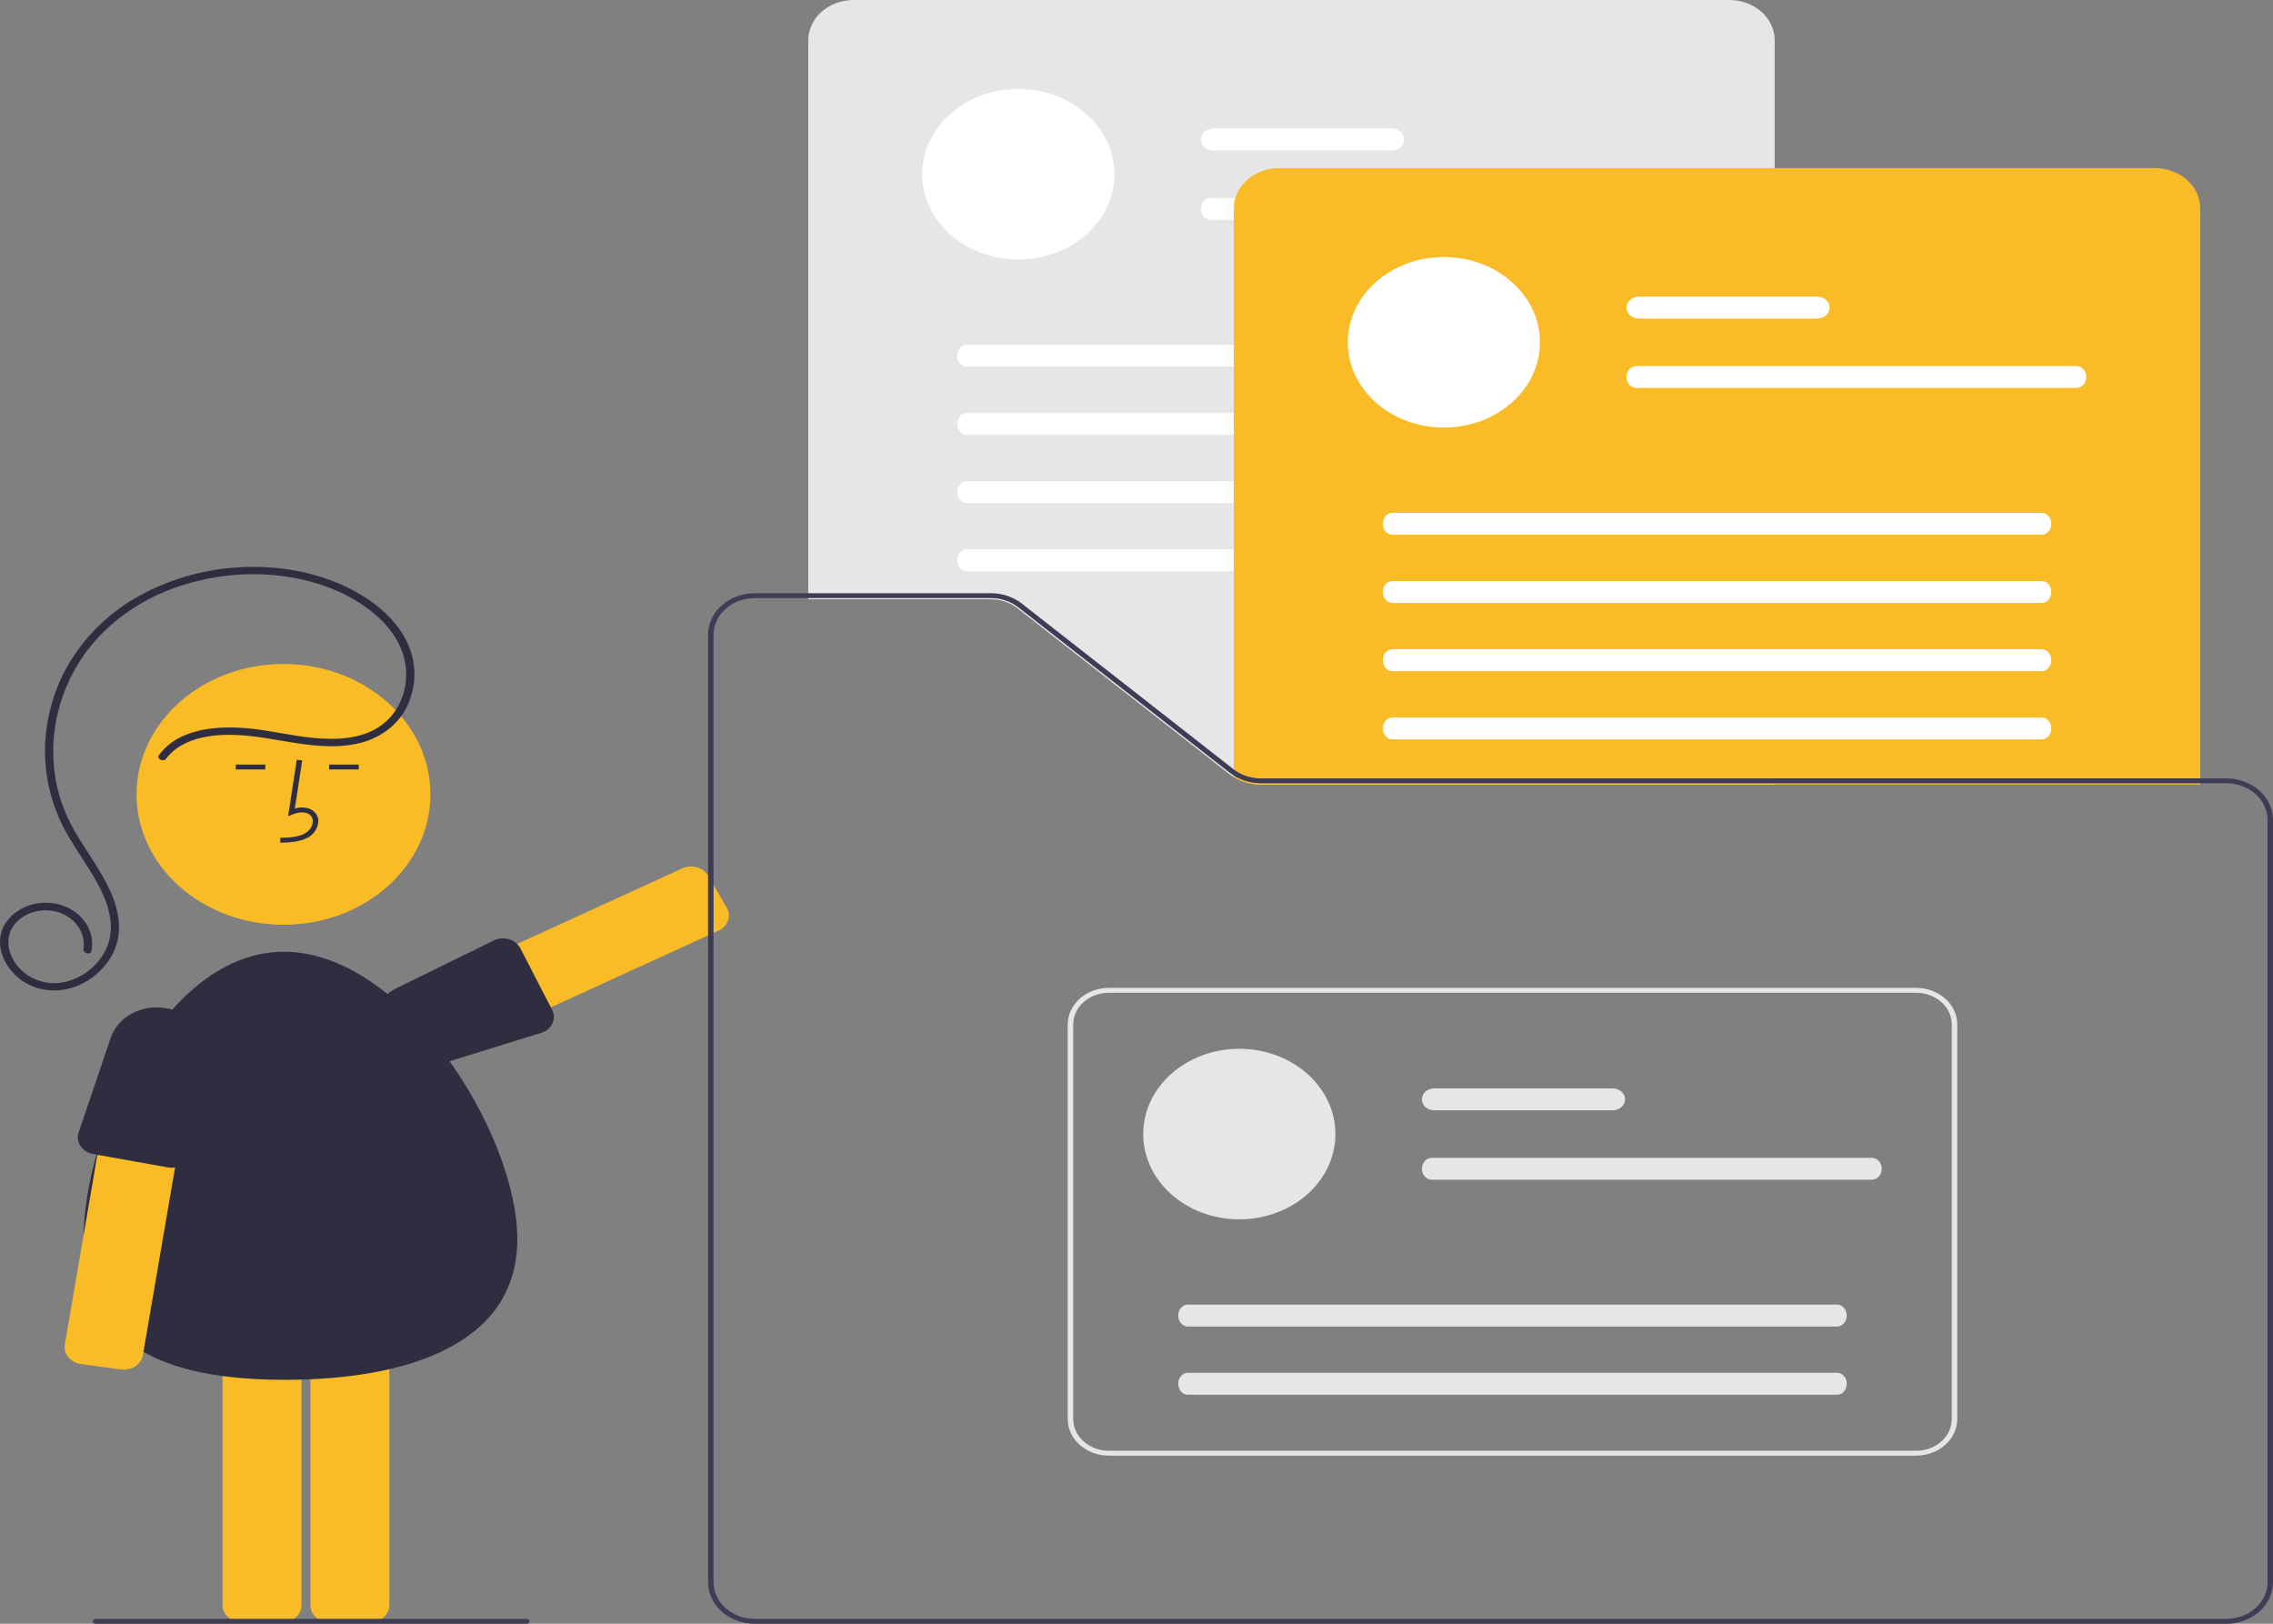 <svg width="259" height="185" viewBox="0 0 259 185" fill="none" xmlns="http://www.w3.org/2000/svg">
<rect x="0" y="0" width="259" height="185" fill="#808080" stroke="none"/>
<g clip-path="url(#clip0)">
<path d="M46.666 121.897C46.438 121.896 46.212 121.865 45.995 121.803C45.721 121.726 45.466 121.602 45.247 121.437C45.027 121.272 44.846 121.071 44.715 120.843L42.599 117.202C42.334 116.744 42.284 116.211 42.461 115.721C42.637 115.23 43.026 114.822 43.542 114.585L77.747 98.938C78.263 98.702 78.864 98.658 79.417 98.815C79.97 98.972 80.43 99.317 80.697 99.775L82.813 103.416C83.078 103.874 83.128 104.407 82.951 104.897C82.775 105.388 82.386 105.797 81.87 106.033L47.665 121.68C47.356 121.822 47.014 121.896 46.666 121.897Z" fill="#F9BB26"/>
<path d="M59.073 107.71C59.165 107.822 59.243 107.943 59.306 108.069L62.92 115.073C63.037 115.306 63.1 115.558 63.107 115.813C63.114 116.068 63.064 116.322 62.96 116.56C62.856 116.798 62.701 117.016 62.502 117.2C62.303 117.385 62.066 117.533 61.802 117.636L49.646 121.406C48.381 121.798 46.999 121.764 45.761 121.312C44.522 120.86 43.514 120.02 42.927 118.952L43.068 118.891L42.927 118.952C42.313 117.834 42.206 116.55 42.628 115.365C43.05 114.179 43.97 113.183 45.196 112.581L56.406 107.082C56.864 106.9 57.379 106.863 57.865 106.977C58.35 107.091 58.777 107.35 59.073 107.71V107.71Z" fill="#2F2E41"/>
<path d="M202.22 89.377H143.659C142.326 89.374 141.04 88.943 140.037 88.163L115.916 69.288C115.088 68.639 114.021 68.281 112.916 68.282H92.1V4.58C92.102 3.366 92.646 2.202 93.614 1.343C94.581 0.484 95.893 0.001 97.262 0H197.058C198.426 0.001 199.738 0.484 200.706 1.343C201.674 2.202 202.218 3.366 202.22 4.58L202.22 89.377Z" fill="#E6E6E6"/>
<path d="M116.032 29.561C122.079 29.561 126.982 25.212 126.982 19.846C126.982 14.481 122.079 10.131 116.032 10.131C109.985 10.131 105.083 14.481 105.083 19.846C105.083 25.212 109.985 29.561 116.032 29.561Z" fill="white"/>
<path d="M158.578 14.642H138.244C137.87 14.642 137.512 14.773 137.248 15.008C136.984 15.242 136.836 15.56 136.836 15.891C136.836 16.222 136.984 16.54 137.248 16.774C137.512 17.008 137.87 17.14 138.244 17.14H158.578C158.952 17.14 159.31 17.008 159.574 16.774C159.838 16.54 159.986 16.222 159.986 15.891C159.986 15.56 159.838 15.242 159.574 15.008C159.31 14.773 158.952 14.642 158.578 14.642Z" fill="white"/>
<path d="M188.098 22.552H137.975C137.346 22.552 136.836 23.113 136.836 23.802C136.836 24.49 137.346 25.051 137.975 25.051H188.098C188.727 25.051 189.237 24.49 189.237 23.802C189.237 23.113 188.727 22.552 188.098 22.552Z" fill="white"/>
<path d="M184.159 39.276H110.16C109.56 39.276 109.072 39.837 109.072 40.525C109.072 41.214 109.56 41.774 110.16 41.774H184.159C184.76 41.774 185.248 41.214 185.248 40.525C185.248 39.837 184.76 39.276 184.159 39.276Z" fill="white"/>
<path d="M184.159 47.048H110.16C109.56 47.048 109.072 47.609 109.072 48.297C109.072 48.986 109.56 49.546 110.16 49.546H184.159C184.76 49.546 185.248 48.986 185.248 48.297C185.248 47.609 184.76 47.048 184.159 47.048Z" fill="white"/>
<path d="M184.159 54.82H110.16C109.56 54.82 109.072 55.38 109.072 56.069C109.072 56.757 109.56 57.318 110.16 57.318H184.159C184.76 57.318 185.248 56.757 185.248 56.069C185.248 55.38 184.76 54.82 184.159 54.82Z" fill="white"/>
<path d="M184.159 62.592H110.16C109.56 62.592 109.072 63.153 109.072 63.841C109.072 64.529 109.56 65.09 110.16 65.09H184.159C184.76 65.09 185.248 64.529 185.248 63.841C185.248 63.153 184.76 62.592 184.159 62.592Z" fill="white"/>
<path d="M250.71 89.377H143.659C142.593 89.379 141.551 89.103 140.661 88.583L140.59 88.542V23.732C140.592 22.518 141.136 21.354 142.104 20.495C143.071 19.637 144.383 19.154 145.752 19.152H245.548C246.916 19.154 248.228 19.637 249.196 20.495C250.164 21.354 250.708 22.518 250.71 23.732L250.71 89.377Z" fill="#F9BB26"/>
<path d="M164.522 48.714C170.57 48.714 175.472 44.364 175.472 38.999C175.472 33.633 170.57 29.284 164.522 29.284C158.475 29.284 153.573 33.633 153.573 38.999C153.573 44.364 158.475 48.714 164.522 48.714Z" fill="white"/>
<path d="M207.069 33.794H186.734C186.361 33.794 186.003 33.926 185.739 34.16C185.475 34.394 185.326 34.712 185.326 35.043C185.326 35.374 185.475 35.692 185.739 35.926C186.003 36.161 186.361 36.292 186.734 36.292H207.069C207.442 36.292 207.8 36.161 208.064 35.926C208.328 35.692 208.476 35.374 208.476 35.043C208.476 34.712 208.328 34.394 208.064 34.16C207.8 33.926 207.442 33.794 207.069 33.794Z" fill="white"/>
<path d="M236.588 41.705H186.465C185.836 41.705 185.326 42.266 185.326 42.954C185.326 43.642 185.836 44.203 186.465 44.203H236.588C237.217 44.203 237.727 43.642 237.727 42.954C237.727 42.266 237.217 41.705 236.588 41.705Z" fill="white"/>
<path d="M232.65 58.428H158.65C158.05 58.428 157.562 58.989 157.562 59.678C157.562 60.366 158.05 60.927 158.65 60.927H232.65C233.25 60.927 233.738 60.366 233.738 59.678C233.738 58.989 233.25 58.428 232.65 58.428Z" fill="white"/>
<path d="M232.65 66.2H158.65C158.05 66.2 157.562 66.761 157.562 67.449C157.562 68.138 158.05 68.698 158.65 68.698H232.65C233.25 68.698 233.738 68.138 233.738 67.449C233.738 66.761 233.25 66.2 232.65 66.2Z" fill="white"/>
<path d="M232.65 73.972H158.65C158.05 73.972 157.562 74.533 157.562 75.221C157.562 75.91 158.05 76.47 158.65 76.47H232.65C233.25 76.47 233.738 75.91 233.738 75.221C233.738 74.533 233.25 73.972 232.65 73.972Z" fill="white"/>
<path d="M232.65 81.744H158.65C158.05 81.744 157.562 82.305 157.562 82.993C157.562 83.682 158.05 84.242 158.65 84.242H232.65C233.25 84.242 233.738 83.682 233.738 82.993C233.738 82.305 233.25 81.744 232.65 81.744Z" fill="white"/>
<path d="M253.682 88.683H143.659C142.602 88.684 141.575 88.368 140.747 87.784C140.681 87.74 140.618 87.692 140.556 87.642L131.243 80.356L116.433 68.768C115.462 68.007 114.211 67.588 112.916 67.588H86C84.59 67.59 83.238 68.088 82.241 68.972C81.244 69.857 80.683 71.056 80.681 72.307V180.281C80.683 181.532 81.244 182.731 82.241 183.616C83.238 184.501 84.59 184.998 86 185H253.682C255.092 184.998 256.443 184.501 257.44 183.616C258.437 182.731 258.998 181.532 259 180.281V93.402C258.998 92.151 258.437 90.952 257.44 90.067C256.443 89.183 255.092 88.685 253.682 88.683ZM258.374 180.281C258.373 181.385 257.878 182.443 256.998 183.224C256.119 184.004 254.926 184.444 253.682 184.445H86C84.756 184.444 83.563 184.004 82.683 183.224C81.803 182.443 81.309 181.385 81.307 180.281V72.307C81.309 71.203 81.803 70.145 82.683 69.364C83.563 68.584 84.756 68.145 86 68.143H112.916C114.059 68.142 115.163 68.513 116.02 69.184L130.298 80.356L140.14 88.059C141.114 88.816 142.364 89.235 143.659 89.239H253.682C254.926 89.24 256.119 89.679 256.998 90.46C257.878 91.24 258.373 92.298 258.374 93.402V180.281Z" fill="#3F3D56"/>
<path d="M32.302 105.363C41.549 105.363 49.045 98.712 49.045 90.508C49.045 82.303 41.549 75.652 32.302 75.652C23.055 75.652 15.559 82.303 15.559 90.508C15.559 98.712 23.055 105.363 32.302 105.363Z" fill="#F9BB26"/>
<path d="M32.167 184.838H27.549C26.969 184.838 26.412 184.633 26.002 184.269C25.591 183.904 25.36 183.411 25.359 182.895V148.751C25.36 148.235 25.591 147.742 26.002 147.377C26.412 147.013 26.969 146.808 27.549 146.808H32.167C32.747 146.808 33.304 147.013 33.714 147.377C34.125 147.742 34.356 148.235 34.356 148.751V182.895C34.356 183.411 34.125 183.904 33.714 184.269C33.304 184.633 32.747 184.838 32.167 184.838Z" fill="#F9BB26"/>
<path d="M42.177 184.838H37.56C36.979 184.838 36.423 184.633 36.012 184.269C35.602 183.904 35.371 183.411 35.37 182.895V148.751C35.371 148.235 35.602 147.742 36.012 147.377C36.423 147.013 36.979 146.808 37.56 146.808H42.177C42.758 146.808 43.315 147.013 43.725 147.377C44.136 147.742 44.367 148.235 44.367 148.751V182.895C44.367 183.411 44.136 183.904 43.725 184.269C43.315 184.633 42.758 184.838 42.177 184.838Z" fill="#F9BB26"/>
<path d="M58.944 141.191C58.944 153.301 46.105 157.208 32.456 157.208C18.806 157.208 9.516 153.301 9.516 141.191C9.516 129.08 18.704 108.438 32.353 108.438C46.002 108.438 58.944 129.08 58.944 141.191Z" fill="#2F2E41"/>
<path d="M31.95 96.014L31.933 95.458C33.097 95.43 34.123 95.365 34.894 94.865C35.112 94.715 35.292 94.525 35.421 94.309C35.549 94.092 35.624 93.853 35.639 93.608C35.652 93.459 35.627 93.308 35.564 93.169C35.502 93.03 35.404 92.905 35.278 92.805C34.766 92.421 33.943 92.545 33.342 92.79L32.825 93L33.817 86.563L34.437 86.639L33.593 92.114C34.409 91.901 35.164 91.993 35.682 92.381C35.881 92.535 36.037 92.727 36.138 92.944C36.239 93.16 36.282 93.394 36.264 93.628C36.246 93.956 36.147 94.278 35.974 94.569C35.801 94.86 35.558 95.114 35.263 95.313C34.272 95.956 32.985 95.988 31.95 96.014Z" fill="#2F2E41"/>
<path d="M40.873 87.111H37.503V87.666H40.873V87.111Z" fill="#2F2E41"/>
<path d="M30.236 87.111H26.866V87.666H30.236V87.111Z" fill="#2F2E41"/>
<path d="M218.331 165.848H126.356C125.112 165.846 123.919 165.407 123.039 164.627C122.16 163.846 121.665 162.788 121.663 161.684V116.718C121.665 115.614 122.16 114.556 123.039 113.775C123.919 112.995 125.112 112.556 126.356 112.554H218.331C219.575 112.556 220.768 112.995 221.647 113.775C222.527 114.556 223.022 115.614 223.023 116.718V161.684C223.022 162.788 222.527 163.846 221.647 164.627C220.768 165.407 219.575 165.846 218.331 165.848ZM126.356 113.11C125.278 113.111 124.244 113.491 123.482 114.168C122.719 114.844 122.29 115.761 122.289 116.718V161.684C122.29 162.641 122.719 163.558 123.482 164.235C124.244 164.911 125.278 165.292 126.356 165.293H218.331C219.409 165.292 220.443 164.911 221.205 164.235C221.968 163.558 222.397 162.641 222.398 161.684V116.718C222.397 115.761 221.968 114.844 221.205 114.168C220.443 113.491 219.409 113.111 218.331 113.11H126.356Z" fill="#E6E6E6"/>
<path d="M141.216 138.924C147.263 138.924 152.165 134.574 152.165 129.209C152.165 123.843 147.263 119.494 141.216 119.494C135.169 119.494 130.266 123.843 130.266 129.209C130.266 134.574 135.169 138.924 141.216 138.924Z" fill="#E6E6E6"/>
<path d="M183.762 124.004H163.427C163.054 124.004 162.696 124.136 162.432 124.37C162.168 124.604 162.02 124.922 162.02 125.253C162.02 125.584 162.168 125.902 162.432 126.136C162.696 126.371 163.054 126.502 163.427 126.502H183.762C184.135 126.502 184.493 126.371 184.757 126.136C185.021 125.902 185.17 125.584 185.17 125.253C185.17 124.922 185.021 124.604 184.757 124.37C184.493 124.136 184.135 124.004 183.762 124.004Z" fill="#E6E6E6"/>
<path d="M213.282 131.915H163.158C162.53 131.915 162.02 132.475 162.02 133.164C162.02 133.852 162.53 134.413 163.158 134.413H213.282C213.91 134.413 214.42 133.852 214.42 133.164C214.42 132.475 213.91 131.915 213.282 131.915Z" fill="#E6E6E6"/>
<path d="M209.343 148.638H135.344C134.743 148.638 134.255 149.199 134.255 149.887C134.255 150.576 134.743 151.137 135.344 151.137H209.343C209.944 151.137 210.432 150.576 210.432 149.887C210.432 149.199 209.944 148.638 209.343 148.638Z" fill="#E6E6E6"/>
<path d="M209.343 156.41H135.344C134.743 156.41 134.255 156.971 134.255 157.659C134.255 158.348 134.743 158.909 135.344 158.909H209.343C209.944 158.909 210.432 158.348 210.432 157.659C210.432 156.971 209.944 156.41 209.343 156.41Z" fill="#E6E6E6"/>
<path d="M18.94 86.426C20.242 84.687 22.533 83.95 24.792 83.77C27.335 83.569 29.793 84.004 32.276 84.426C35.008 84.891 37.9 85.327 40.654 84.739C41.872 84.489 43.01 83.996 43.983 83.299C44.955 82.602 45.737 81.719 46.268 80.715C47.276 78.756 47.493 76.548 46.883 74.464C46.238 72.247 44.636 70.297 42.695 68.824C38.732 65.817 33.37 64.465 28.212 64.593C23.074 64.71 18.108 66.26 14.017 69.021C9.92 71.882 7.037 75.891 5.838 80.394C4.585 84.859 4.993 89.564 7.002 93.807C8.13 96.13 9.763 98.224 11.022 100.489C12.195 102.597 13.098 105.049 12.369 107.401C11.728 109.464 9.849 111.298 7.489 111.858C5.241 112.392 3.021 111.517 1.79 109.794C0.61 108.143 0.582 105.981 2.353 104.649C2.8 104.307 3.32 104.05 3.882 103.892C4.444 103.734 5.037 103.68 5.624 103.732C6.21 103.784 6.779 103.941 7.295 104.194C7.811 104.447 8.264 104.791 8.625 105.204C9.344 106.032 9.666 107.078 9.521 108.115C9.433 108.64 10.338 108.866 10.426 108.337C10.637 107.24 10.403 106.112 9.764 105.154C9.126 104.196 8.125 103.471 6.94 103.106C5.755 102.742 4.462 102.763 3.293 103.166C2.123 103.568 1.153 104.326 0.555 105.304C-0.514 107.086 0.063 109.235 1.419 110.758C2.118 111.57 3.067 112.185 4.15 112.531C5.234 112.876 6.406 112.938 7.528 112.707C9.996 112.202 12.015 110.461 12.965 108.416C14.022 106.138 13.538 103.597 12.507 101.388C11.393 98.999 9.739 96.857 8.431 94.555C7.246 92.475 6.492 90.223 6.205 87.907C5.631 83.255 6.821 78.566 9.587 74.581C12.406 70.659 16.71 67.757 21.725 66.397C26.669 65.019 32.123 65.062 36.964 66.754C41.733 68.421 46.338 72.054 46.282 76.934C46.259 79.018 45.387 81.144 43.587 82.534C41.437 84.196 38.442 84.338 35.739 84.079C33.019 83.818 30.377 83.113 27.644 82.933C25.268 82.776 22.704 82.939 20.582 83.987C19.594 84.476 18.753 85.168 18.129 86.006C17.794 86.453 18.607 86.871 18.94 86.426L18.94 86.426Z" fill="#2F2E41"/>
<path d="M14.116 156.052C14.006 156.052 13.895 156.044 13.786 156.029L9.221 155.413C8.647 155.335 8.131 155.058 7.787 154.643C7.443 154.228 7.299 153.709 7.385 153.2L13.176 119.444C13.264 118.934 13.576 118.477 14.044 118.172C14.512 117.866 15.097 117.738 15.671 117.815L20.235 118.432C20.809 118.51 21.325 118.786 21.669 119.201C22.013 119.616 22.158 120.135 22.071 120.645L16.28 154.401C16.201 154.86 15.939 155.278 15.542 155.581C15.145 155.884 14.64 156.051 14.116 156.052Z" fill="#F9BB26"/>
<path d="M19.571 133.046C19.415 133.046 19.26 133.031 19.107 133.002L10.596 131.483C10.315 131.429 10.048 131.327 9.811 131.182C9.575 131.037 9.372 130.852 9.216 130.637C9.06 130.423 8.953 130.183 8.901 129.932C8.849 129.681 8.854 129.423 8.915 129.174L12.618 118.231C13.004 117.093 13.847 116.12 14.987 115.497C16.127 114.873 17.485 114.643 18.804 114.849L18.777 114.985L18.804 114.849C20.184 115.064 21.419 115.742 22.252 116.741C23.085 117.741 23.454 118.987 23.281 120.221L21.711 131.5C21.608 131.936 21.339 132.328 20.95 132.609C20.56 132.89 20.074 133.045 19.571 133.046H19.571Z" fill="#2F2E41"/>
<path d="M60.02 185H10.905C10.822 185 10.742 184.971 10.683 184.919C10.625 184.867 10.592 184.796 10.592 184.722C10.592 184.649 10.625 184.578 10.683 184.526C10.742 184.474 10.822 184.445 10.905 184.445H60.02C60.103 184.445 60.183 184.474 60.242 184.526C60.3 184.578 60.333 184.649 60.333 184.722C60.333 184.796 60.3 184.867 60.242 184.919C60.183 184.971 60.103 185 60.02 185Z" fill="#3F3D56"/>
</g>
<defs>
<clipPath id="clip0">
<rect width="259" height="185" fill="white"/>
</clipPath>
</defs>
</svg>
